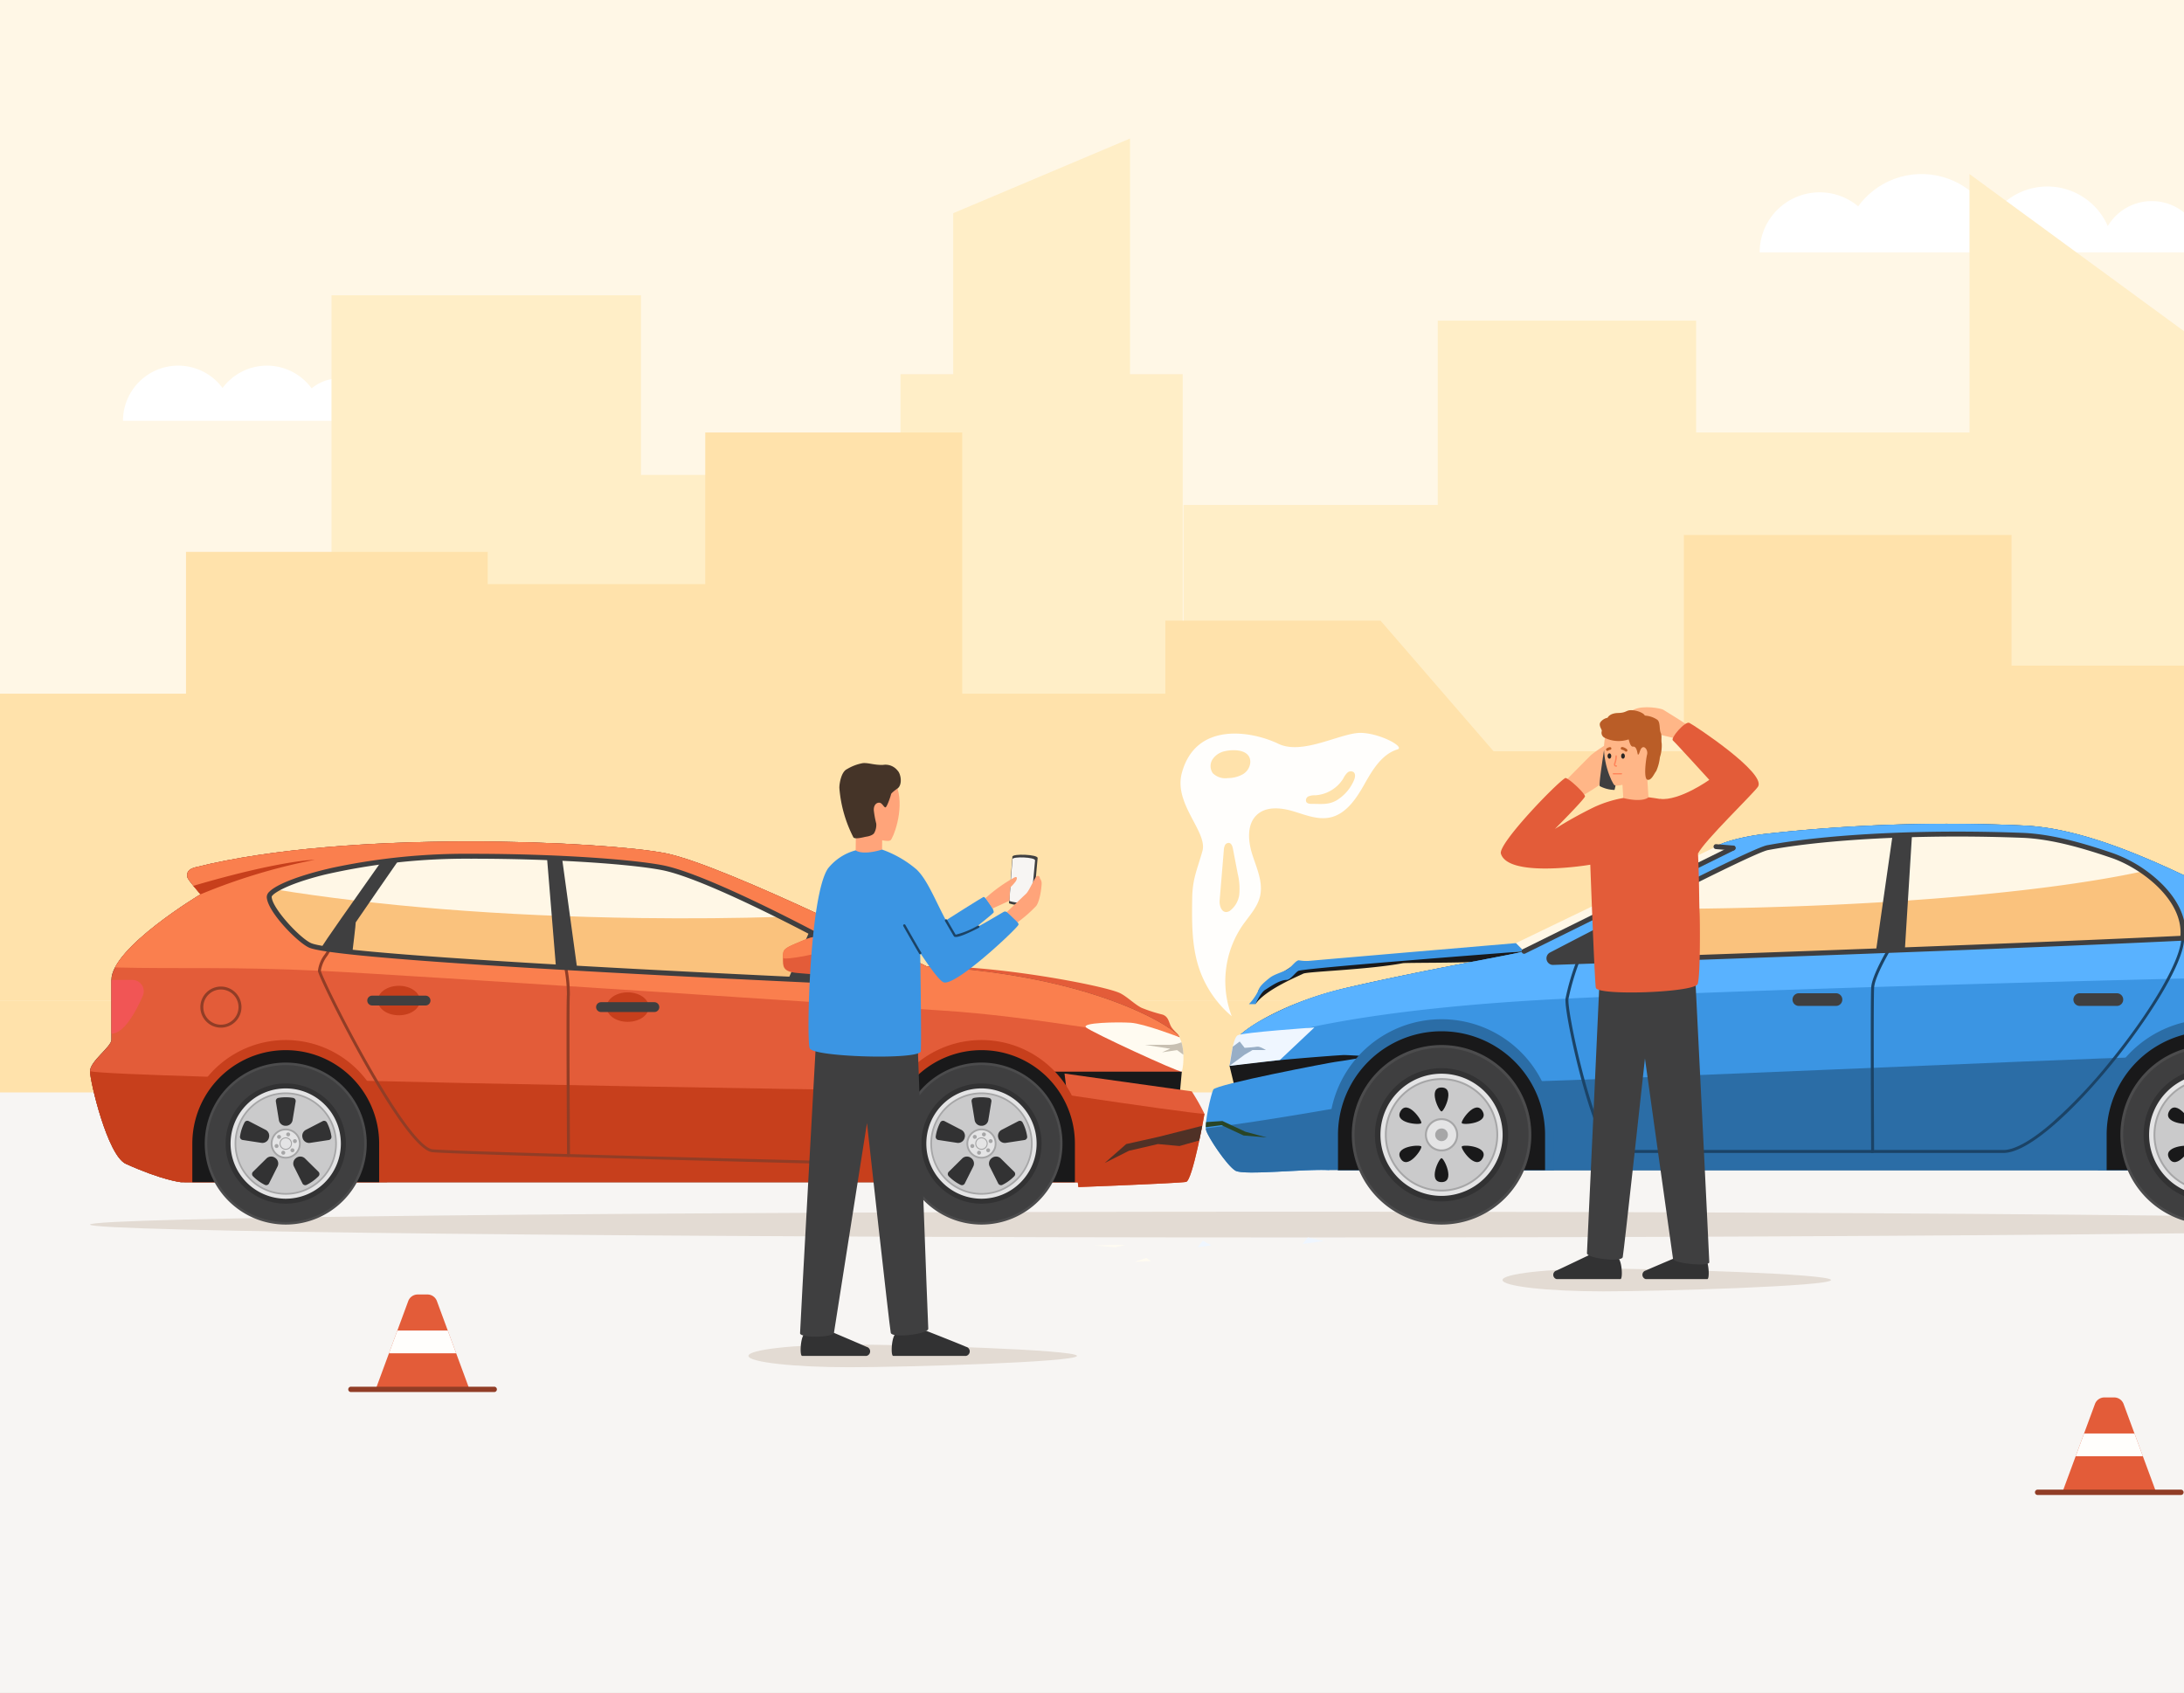 <svg xmlns="http://www.w3.org/2000/svg" xmlns:xlink="http://www.w3.org/1999/xlink" width="400" height="310" viewBox="0 0 400 310">
  <rect x="0" y="0" width="400" height="310" fill="#808080" stroke="none"/>
  <defs>
    <clipPath id="clip-path">
      <rect id="Rectángulo_373313" data-name="Rectángulo 373313" width="400" height="310" fill="#fff" stroke="#707070" stroke-width="1"/>
    </clipPath>
    <clipPath id="clip-path-2">
      <rect id="Rectángulo_373324" data-name="Rectángulo 373324" width="474" height="316" transform="translate(0 0)" fill="none"/>
    </clipPath>
  </defs>
  <g id="Enmascarar_grupo_1058993" data-name="Enmascarar grupo 1058993" clip-path="url(#clip-path)">
    <g id="Grupo_1063719" data-name="Grupo 1063719" transform="translate(-10 -0.12)">
      <rect id="Rectángulo_373314" data-name="Rectángulo 373314" width="474" height="316" transform="translate(0 0.12)" fill="#fff7e6"/>
      <g id="Grupo_1063718" data-name="Grupo 1063718" transform="translate(0 0.12)">
        <g id="Grupo_1063717" data-name="Grupo 1063717" clip-path="url(#clip-path-2)">
          <path id="Trazado_796115" data-name="Trazado 796115" d="M245.481,427.254a7.72,7.72,0,0,0-4.977,1.81,10.112,10.112,0,0,0-16.311-.072,10.112,10.112,0,0,0-18.241,6.014h47.282a7.753,7.753,0,0,0-7.753-7.753" transform="translate(-173.428 -357.926)" fill="#fff"/>
          <path id="Trazado_796116" data-name="Trazado 796116" d="M2176,207.647a9.382,9.382,0,0,0-8.061,4.577,12.063,12.063,0,0,0-21.282-1.592,14.339,14.339,0,0,0-24.429-2.023,10.99,10.99,0,0,0-18.049,8.426h81.209a9.388,9.388,0,0,0-9.388-9.388" transform="translate(-1771.898 -170.817)" fill="#fff"/>
          <rect id="Rectángulo_373315" data-name="Rectángulo 373315" width="56.684" height="120.769" transform="translate(70.714 54.087)" fill="#ffeec7"/>
          <rect id="Rectángulo_373316" data-name="Rectángulo 373316" width="56.684" height="100.832" transform="translate(115.981 86.987)" fill="#ffeec7"/>
          <rect id="Rectángulo_373317" data-name="Rectángulo 373317" width="51.688" height="111.487" transform="translate(174.925 68.532)" fill="#ffeec7"/>
          <path id="Trazado_796117" data-name="Trazado 796117" d="M1201.24,286.647h-32.38V175.159l32.38-13.677Z" transform="translate(-984.281 -136.11)" fill="#ffeec7"/>
          <rect id="Rectángulo_373318" data-name="Rectángulo 373318" width="67.816" height="97.495" transform="translate(226.771 92.479)" fill="#ffeec7"/>
          <rect id="Rectángulo_373319" data-name="Rectángulo 373319" width="47.323" height="111.487" transform="translate(273.322 58.728)" fill="#ffeec7"/>
          <rect id="Rectángulo_373320" data-name="Rectángulo 373320" width="82.217" height="99.059" transform="translate(307.529 79.211)" fill="#ffeec7"/>
          <path id="Trazado_796118" data-name="Trazado 796118" d="M2407.707,345.8h-60.142V202.7l60.142,44.046Z" transform="translate(-1976.852 -170.817)" fill="#ffeec7"/>
          <rect id="Rectángulo_373321" data-name="Rectángulo 373321" width="473.742" height="132.37" transform="translate(0 183.33)" fill="#f7f5f3"/>
          <rect id="Rectángulo_373322" data-name="Rectángulo 373322" width="473.742" height="46.212" transform="translate(0 269.489)" fill="#f7f5f3"/>
          <path id="Trazado_796119" data-name="Trazado 796119" d="M0,550.257H44.067V524.279H99.332v5.916h39.833V502.415h47.068v47.842h37.2V536.882h39.413l20.7,23.921h34.852V521.192h60.016v23.921h49.316V510.646h46.015v95.888H0Z" transform="translate(0 -423.205)" fill="#ffe2ab"/>
          <rect id="Rectángulo_373323" data-name="Rectángulo 373323" width="473.742" height="16.753" transform="translate(0 183.33)" fill="#ffe2ab"/>
          <path id="Trazado_796120" data-name="Trazado 796120" d="M610.252,1408.531c0,1.3-99.06,2.359-221.257,2.359s-221.257-1.056-221.257-2.359,99.06-2.358,221.257-2.358,221.257,1.056,221.257,2.358" transform="translate(-141.251 -1184.245)" fill="#e3dbd3"/>
          <path id="Trazado_796121" data-name="Trazado 796121" d="M1519.393,1113.853c1.8-2.64,7.681-5.05,8.761-5.59.785-.392,11.844-.715,18.232-1.914.535-.1,10.772-.049,12.6-.241a43.013,43.013,0,0,0,9.616-1.935c.938-.075-40.985,1.8-41.705,2.229s-6.661,4.33-6.9,4.81a18.753,18.753,0,0,0-.6,2.64" transform="translate(-1279.46 -929.935)" fill="#19191a"/>
          <path id="Trazado_796122" data-name="Trazado 796122" d="M1491.44,995s5.872-5.375,19.947-8.623,31.189-6.189,31.911-6.55c.615-.308,24.619-13.74,38.278-18.921l-3.13-.256c.736-.566,3.977-1.707,8.717-2.295a301.738,301.738,0,0,1,47.472-1.573c18.767.722,42.406,17.143,49.444,17.865s15.177,1.444,16.079,1.624,1.624,15.158,1.624,15.158,3.248,3.428,3.248,4.511-1.083,16.6-4.872,19.486-10.635,4.477-10.635,4.477h-180.31l-18.733-14.418-1.134-4.681Z" transform="translate(-1254.158 -805.591)" fill="#19191a"/>
          <path id="Trazado_796123" data-name="Trazado 796123" d="M1701.782,991.432s-.722-14.977-1.624-15.158-9.041-.9-16.079-1.624-30.677-17.143-49.444-17.865a301.741,301.741,0,0,0-47.472,1.573c-4.741.588-7.981,1.728-8.717,2.295l3.13.256c-13.659,5.181-37.663,18.613-38.278,18.921-.722.361-17.836,3.3-31.911,6.55a58.969,58.969,0,0,0-16.119,6.013,23.511,23.511,0,0,0-3.828,2.61l-2.093,5.8c5.593-.89,20.219-1.976,20.957-1.976.9,0,6.677.361,6.677.361l-7.767,20.715h180.31s6.845-1.59,10.635-4.478,4.872-18.4,4.872-19.486-3.248-4.511-3.248-4.511" transform="translate(-1254.158 -805.591)" fill="#3b95e3"/>
          <path id="Trazado_796124" data-name="Trazado 796124" d="M1706.2,976.274c-.9-.18-9.041-.9-16.079-1.624s-30.677-17.143-49.444-17.865a301.742,301.742,0,0,0-47.472,1.573c-4.74.588-7.981,1.728-8.717,2.295l3.13.256c-13.659,5.181-37.663,18.613-38.278,18.921-.722.361-17.836,3.3-31.911,6.55a58.977,58.977,0,0,0-16.119,6.013,23.518,23.518,0,0,0-3.828,2.61l-.959,2.661c6.319-2.625,23.458-7.386,60.678-9.179,44.739-2.155,126.495-4.084,150.156-4.477-.294-3.8-.7-7.642-1.157-7.733" transform="translate(-1260.204 -805.591)" fill="#59b2ff"/>
          <path id="Trazado_796125" data-name="Trazado 796125" d="M1861.273,983.006l-3.13-.256-36.648,17.676,1.5,1.5Z" transform="translate(-1533.855 -827.688)" fill="#fff7e6"/>
          <path id="Trazado_796126" data-name="Trazado 796126" d="M1484.406,1246.784c-4.19-.274-15.623,1.019-17.177.1s-5.061-6.2-5.38-7.439.881-6.459,1.319-7.416,21.438-4.965,22.334-5.065,6.435-1.034,6.435-1.034Z" transform="translate(-1230.958 -1032.468)" fill="#3b95e3"/>
          <path id="Trazado_796127" data-name="Trazado 796127" d="M1860.565,991.732a.755.755,0,0,1-.375-1.425c9.169-4.775,36.77-19.065,39.633-19.6,8.482-1.582,21.142-2.488,34.733-2.488,3.962,0,7.981.077,11.948.23,5.207.2,10.836,1.786,16.45,3.707,6,2.052,13.737,8.267,12.9,15.134-34.13,1.662-99.82,3.918-115.287,4.442" transform="translate(-1566.097 -815.451)" fill="#fac27d"/>
          <path id="Trazado_796128" data-name="Trazado 796128" d="M2035.267,968.449c-3.966-.153-7.986-.23-11.948-.23-13.592,0-26.251.907-34.734,2.488-1.766.329-12.939,5.89-23.4,11.225h1.162c38.288,0,71.9-2.751,90.963-6.895a23.348,23.348,0,0,0-5.6-2.883c-5.614-1.921-11.242-3.507-16.45-3.707" transform="translate(-1654.859 -815.451)" fill="#fff7e6"/>
          <path id="Trazado_796129" data-name="Trazado 796129" d="M1461.85,1286.905a1.764,1.764,0,0,0,.045.314c.319,1.236,3.826,6.523,5.38,7.439s12.987-.376,17.177-.1l4.3-11.893c-12.6,2.25-21.157,3.524-26.9,4.242" transform="translate(-1231.004 -1080.24)" fill="#2b6da6"/>
          <path id="Trazado_796130" data-name="Trazado 796130" d="M1935.056,1209.386c-21.243.642-100.9,4.291-116.4,4.608,0,0-.988,7.433-1.387,16.2h148.392s6.845-1.59,10.635-4.477,4.872-18.4,4.872-19.486c-6.349.253-25.472,2.534-46.117,3.158" transform="translate(-1530.301 -1015.875)" fill="#2b6da6"/>
          <path id="Trazado_796131" data-name="Trazado 796131" d="M2798.529,1104.185a15.323,15.323,0,0,0-5.753,11.6h6.605s-.343-7.122-.852-11.6" transform="translate(-2351.758 -929.946)" fill="#f15555"/>
          <path id="Trazado_796132" data-name="Trazado 796132" d="M1646.117,1203.531v7.068h-41.138v-7.068a20.569,20.569,0,0,1,41.138,0" transform="translate(-1351.531 -996.284)" fill="#2b6da6"/>
          <path id="Trazado_796133" data-name="Trazado 796133" d="M1653.078,1215.869v6.473h-37.925c0-2.6,0-3.991,0-6.473a18.962,18.962,0,1,1,37.925,0" transform="translate(-1360.098 -1008.025)" fill="#19191a"/>
          <path id="Trazado_796134" data-name="Trazado 796134" d="M1664,1229.308a16.442,16.442,0,1,1-16.442-16.442A16.442,16.442,0,0,1,1664,1229.308" transform="translate(-1373.538 -1021.465)" fill="#4c4c4d"/>
          <path id="Trazado_796135" data-name="Trazado 796135" d="M1666.222,1232.047a15.929,15.929,0,1,1-15.929-15.928,15.929,15.929,0,0,1,15.929,15.928" transform="translate(-1376.276 -1024.204)" fill="#3f3f40"/>
          <path id="Trazado_796136" data-name="Trazado 796136" d="M1682.367,1251.918a12.2,12.2,0,1,1-12.2-12.2,12.2,12.2,0,0,1,12.2,12.2" transform="translate(-1396.148 -1044.075)" fill="#323233"/>
          <path id="Trazado_796137" data-name="Trazado 796137" d="M1686.757,1257.319a11.189,11.189,0,1,1-11.189-11.189,11.189,11.189,0,0,1,11.189,11.189" transform="translate(-1401.55 -1049.476)" fill="#e4e4e5"/>
          <path id="Trazado_796138" data-name="Trazado 796138" d="M1690.263,1261.635a10.38,10.38,0,1,1-10.38-10.38,10.38,10.38,0,0,1,10.38,10.38" transform="translate(-1405.865 -1053.792)" fill="#a6a6a7"/>
          <path id="Trazado_796139" data-name="Trazado 796139" d="M1691.73,1263.441a10.041,10.041,0,1,1-10.041-10.041,10.041,10.041,0,0,1,10.041,10.041" transform="translate(-1407.671 -1055.598)" fill="#cacacb"/>
          <path id="Trazado_796140" data-name="Trazado 796140" d="M1722.011,1300.712a3.052,3.052,0,1,1-3.052-3.052,3.052,3.052,0,0,1,3.052,3.052" transform="translate(-1444.941 -1092.869)" fill="#a6a6a7"/>
          <path id="Trazado_796141" data-name="Trazado 796141" d="M1723.58,1302.643a2.69,2.69,0,1,1-2.69-2.69,2.69,2.69,0,0,1,2.69,2.69" transform="translate(-1446.872 -1094.8)" fill="#e4e4e5"/>
          <path id="Trazado_796142" data-name="Trazado 796142" d="M1730.208,1310.8a1.16,1.16,0,1,1-1.16-1.16,1.16,1.16,0,0,1,1.16,1.16" transform="translate(-1455.03 -1102.957)" fill="#a6a6a7"/>
          <path id="Trazado_796143" data-name="Trazado 796143" d="M1728.549,1266.5c-.473,0-2.568-4.386,0-4.386s.473,4.386,0,4.386" transform="translate(-1454.531 -1062.933)" fill="#19191a"/>
          <path id="Trazado_796144" data-name="Trazado 796144" d="M1728.549,1344.087c.473,0,2.568,4.386,0,4.386s-.473-4.386,0-4.386" transform="translate(-1454.531 -1131.965)" fill="#19191a"/>
          <path id="Trazado_796145" data-name="Trazado 796145" d="M1690.356,1288.18c-.236.409-5.083.031-3.8-2.193s4.035,1.784,3.8,2.193" transform="translate(-1420.044 -1082.477)" fill="#19191a"/>
          <path id="Trazado_796146" data-name="Trazado 796146" d="M1758.627,1329.766c.236-.409,5.083-.031,3.8,2.193s-4.035-1.784-3.8-2.193" transform="translate(-1480.903 -1119.783)" fill="#19191a"/>
          <path id="Trazado_796147" data-name="Trazado 796147" d="M1690.356,1329.766c.236.409-2.515,4.417-3.8,2.193s3.562-2.6,3.8-2.193" transform="translate(-1420.044 -1119.783)" fill="#19191a"/>
          <path id="Trazado_796148" data-name="Trazado 796148" d="M1758.627,1288.18c-.236-.409,2.515-4.417,3.8-2.193s-3.562,2.6-3.8,2.193" transform="translate(-1480.903 -1082.477)" fill="#19191a"/>
          <path id="Trazado_796149" data-name="Trazado 796149" d="M2537.6,1203.531v7.068h-41.138v-7.068a20.569,20.569,0,1,1,41.138,0" transform="translate(-2102.239 -996.284)" fill="#2b6da6"/>
          <path id="Trazado_796150" data-name="Trazado 796150" d="M2544.564,1215.869v6.473h-37.925v-6.473a18.962,18.962,0,1,1,37.925,0" transform="translate(-2110.806 -1008.025)" fill="#19191a"/>
          <path id="Trazado_796151" data-name="Trazado 796151" d="M2555.484,1229.308a16.442,16.442,0,1,1-16.442-16.442,16.442,16.442,0,0,1,16.442,16.442" transform="translate(-2124.247 -1021.465)" fill="#4c4c4d"/>
          <path id="Trazado_796152" data-name="Trazado 796152" d="M2557.708,1232.047a15.929,15.929,0,1,1-15.929-15.928,15.929,15.929,0,0,1,15.929,15.928" transform="translate(-2126.984 -1024.204)" fill="#3f3f40"/>
          <path id="Trazado_796153" data-name="Trazado 796153" d="M2573.854,1251.918a12.2,12.2,0,1,1-12.2-12.2,12.2,12.2,0,0,1,12.2,12.2" transform="translate(-2146.855 -1044.075)" fill="#323233"/>
          <path id="Trazado_796154" data-name="Trazado 796154" d="M2578.243,1257.319a11.189,11.189,0,1,1-11.189-11.189,11.189,11.189,0,0,1,11.189,11.189" transform="translate(-2152.258 -1049.476)" fill="#e4e4e5"/>
          <path id="Trazado_796155" data-name="Trazado 796155" d="M2581.749,1261.635a10.38,10.38,0,1,1-10.38-10.38,10.38,10.38,0,0,1,10.38,10.38" transform="translate(-2156.573 -1053.792)" fill="#a6a6a7"/>
          <path id="Trazado_796156" data-name="Trazado 796156" d="M2583.216,1263.441a10.041,10.041,0,1,1-10.041-10.041,10.041,10.041,0,0,1,10.041,10.041" transform="translate(-2158.378 -1055.598)" fill="#cacacb"/>
          <path id="Trazado_796157" data-name="Trazado 796157" d="M2613.5,1300.712a3.052,3.052,0,1,1-3.052-3.052,3.052,3.052,0,0,1,3.052,3.052" transform="translate(-2195.649 -1092.869)" fill="#a6a6a7"/>
          <path id="Trazado_796158" data-name="Trazado 796158" d="M2615.066,1302.643a2.69,2.69,0,1,1-2.69-2.69,2.69,2.69,0,0,1,2.69,2.69" transform="translate(-2197.58 -1094.8)" fill="#e4e4e5"/>
          <path id="Trazado_796159" data-name="Trazado 796159" d="M2621.694,1310.8a1.16,1.16,0,1,1-1.16-1.16,1.16,1.16,0,0,1,1.16,1.16" transform="translate(-2205.738 -1102.957)" fill="#a6a6a7"/>
          <path id="Trazado_796160" data-name="Trazado 796160" d="M2620.035,1266.5c-.472,0-2.568-4.386,0-4.386s.473,4.386,0,4.386" transform="translate(-2205.239 -1062.933)" fill="#19191a"/>
          <path id="Trazado_796161" data-name="Trazado 796161" d="M2620.035,1344.087c.473,0,2.568,4.386,0,4.386s-.472-4.386,0-4.386" transform="translate(-2205.239 -1131.965)" fill="#19191a"/>
          <path id="Trazado_796162" data-name="Trazado 796162" d="M2581.842,1288.18c-.236.409-5.083.031-3.8-2.193s4.035,1.784,3.8,2.193" transform="translate(-2170.752 -1082.477)" fill="#19191a"/>
          <path id="Trazado_796163" data-name="Trazado 796163" d="M2650.114,1329.766c.237-.409,5.083-.031,3.8,2.193s-4.035-1.784-3.8-2.193" transform="translate(-2231.612 -1119.783)" fill="#19191a"/>
          <path id="Trazado_796164" data-name="Trazado 796164" d="M2581.842,1329.766c.237.409-2.515,4.417-3.8,2.193s3.563-2.6,3.8-2.193" transform="translate(-2170.752 -1119.783)" fill="#19191a"/>
          <path id="Trazado_796165" data-name="Trazado 796165" d="M2650.114,1288.18c-.237-.409,2.515-4.417,3.8-2.193s-3.562,2.6-3.8,2.193" transform="translate(-2231.612 -1082.477)" fill="#19191a"/>
          <path id="Trazado_796166" data-name="Trazado 796166" d="M1560.7,1094.685s-29.089,2.474-37.985,3.259a7.812,7.812,0,0,1-1.8-.12c-.549.111-1.072.89-1.7,1.413-.851.706-2.584,1.019-3.578,1.787-1.461,1.13-1.93,1.761-2.04,2.2a9.534,9.534,0,0,1-1.8,2.64h1.2s.96-2.16,1.8-2.64c.615-.351,2.52-1.8,3.9-1.8.726,0,1.754-1.551,2.22-1.68,2.16-.6,41.285-3.559,41.285-3.559Z" transform="translate(-1273.06 -921.947)" fill="#3b95e3"/>
          <path id="Trazado_796167" data-name="Trazado 796167" d="M1489.347,1199.543s.566-5.044,1.468-5.586,14.075-1.444,14.075-1.444l-6.316,5.955Z" transform="translate(-1254.158 -1004.327)" fill="#eff6ff"/>
          <path id="Trazado_796168" data-name="Trazado 796168" d="M1489.939,1209.745l1.273-.942.9,1.155s1.8-.11,2.28-.213,1.62.618,1.62.618h-2.46l-1.44.854-2.764,2.042Z" transform="translate(-1254.158 -1018.044)" fill="#98aec6"/>
          <path id="Trazado_796169" data-name="Trazado 796169" d="M1464.849,1300.991l-2.994.2a8.52,8.52,0,0,0-.053.936l2.888-.373,4.048,1.892,4.24.358-3.918-1.046Z" transform="translate(-1230.963 -1095.674)" fill="#294526"/>
          <path id="Trazado_796170" data-name="Trazado 796170" d="M2054.3,981.051l-.038,0-3.13-.256a.451.451,0,0,1,.074-.9l3.13.256a.451.451,0,0,1-.036.9" transform="translate(-1726.88 -825.281)" fill="#3f3f40"/>
          <path id="Trazado_796171" data-name="Trazado 796171" d="M1828.588,1001.337a.451.451,0,0,1-.2-.855l38.278-18.921a.451.451,0,1,1,.4.809l-38.278,18.921a.451.451,0,0,1-.2.047" transform="translate(-1539.448 -826.647)" fill="#3f3f40"/>
          <path id="Trazado_796172" data-name="Trazado 796172" d="M2257.358,1128.313H2233.13v-.269c-.007-1.144-.162-28.033.013-30.133.179-2.15,2.816-6.628,2.928-6.818l.466.276c-.027.045-2.686,4.561-2.855,6.587-.164,1.966-.029,26.932-.012,29.816h23.69c2.025,0,5.051-1.68,8.75-4.859a91.2,91.2,0,0,0,10.828-11.426c7.64-9.4,12.976-18.658,12.976-22.5h.542c0,4.617-6.789,15.078-13.1,22.843-6.474,7.969-15.127,16.485-20,16.485" transform="translate(-1880.427 -917.147)" fill="#1b4366"/>
          <path id="Trazado_796173" data-name="Trazado 796173" d="M2244.4,990.03l-5.287.2,3.032-21.165,3.563-.122Z" transform="translate(-1885.524 -816.061)" fill="#3f3f40"/>
          <path id="Trazado_796174" data-name="Trazado 796174" d="M1935.216,1149.735h-46.97a1.964,1.964,0,0,1-1.415-.844c-2.162-2.505-4.341-10.148-5.447-14.48-1.485-5.817-2.587-11.765-2.407-12.988a43.743,43.743,0,0,1,2-6.823.271.271,0,0,1,.506.192,44.2,44.2,0,0,0-1.968,6.711c-.15,1.016.8,6.512,2.4,12.775,1.862,7.294,3.806,12.492,5.332,14.26a1.539,1.539,0,0,0,1.005.656h46.97a.271.271,0,0,1,0,.541" transform="translate(-1582.244 -938.57)" fill="#1b4366"/>
          <path id="Trazado_796175" data-name="Trazado 796175" d="M1860.19,1074.711a.755.755,0,0,0,.375,1.425c3.025-.1,7.972-.271,14.229-.489l-2.5-7.2c-4.92,2.525-9.347,4.823-12.105,6.26" transform="translate(-1566.096 -899.855)" fill="#3f3f40"/>
          <path id="Trazado_796176" data-name="Trazado 796176" d="M1858.125,989.777a1.206,1.206,0,0,1-.553-2.276c11-5.728,36.9-19.109,39.759-19.643,8.508-1.586,21.2-2.5,34.816-2.5,3.966,0,7.992.078,11.965.23,5.669.218,11.838,2.108,16.579,3.731a24.426,24.426,0,0,1,9.191,5.875c3.815,3.946,4.286,7.475,4.009,9.741l-.046.377-.38.019c-34.459,1.678-102.087,3.995-115.294,4.442h-.044m.014-.9.015.451-.015-.451c13.157-.446,80.323-2.747,114.892-4.423.5-6.615-7.167-12.4-12.633-14.275-4.683-1.6-10.77-3.47-16.322-3.683-3.961-.152-7.976-.23-11.93-.23-13.565,0-26.2.9-34.651,2.481-2.818.525-30.952,15.1-39.508,19.556a.3.3,0,0,0,.151.574" transform="translate(-1563.686 -813.046)" fill="#3f3f40"/>
          <path id="Trazado_796177" data-name="Trazado 796177" d="M1934.819,1073.451c0,1.32-3.828,1.852-6.729,1.852s-4.016.273-4.016-1.619,1.115-5.234,4.016-5.234,6.729,3.109,6.729,5" transform="translate(-1620.236 -899.854)" fill="#3b95e3"/>
          <path id="Trazado_796178" data-name="Trazado 796178" d="M1924.183,1073.267l.018,0a77.5,77.5,0,0,0,10.608.54.7.7,0,0,0,.1-.358c0-1.892-3.828-5-6.729-5-2.7,0-3.851,2.89-4,4.817" transform="translate(-1620.328 -899.854)" fill="#59b2ff"/>
          <path id="Trazado_796179" data-name="Trazado 796179" d="M2150.263,1155.136h-6.8a1.16,1.16,0,0,1,0-2.32h6.8a1.16,1.16,0,0,1,0,2.32" transform="translate(-1804.003 -970.898)" fill="#3f3f40"/>
          <path id="Trazado_796180" data-name="Trazado 796180" d="M2476.052,1155.136h-6.8a1.16,1.16,0,0,1,0-2.32h6.8a1.16,1.16,0,0,1,0,2.32" transform="translate(-2078.345 -970.898)" fill="#3f3f40"/>
          <path id="Trazado_796181" data-name="Trazado 796181" d="M2810.377,1144.963h-2.244a1.939,1.939,0,0,0,0,3.878h2.48c-.052-.949-.133-2.339-.237-3.878" transform="translate(-2363.057 -964.285)" fill="#eff6ff"/>
          <path id="Trazado_796182" data-name="Trazado 796182" d="M1138.116,1121.541c12.322-.344,32.844,3.557,35.485,4.937,1.32.69,2.514,1.943,3.841,2.64a28.027,28.027,0,0,0,3.9,1.26c1.115.42,1.09,1.424,1.56,2.22s1.436,1.385,1.46,1.9c.049,1.039-46.246-12.962-46.246-12.962" transform="translate(-958.392 -944.543)" fill="#e35c39"/>
          <path id="Trazado_796183" data-name="Trazado 796183" d="M367.7,1018.943s-.48-5.281-.48-6.321-14.4-11.281-46.246-12.962c0,0-36.885-18.562-47.846-20.723S215.088,974.5,187.1,981.5c-1.92.48-1.52,1.44-1.52,1.84s2.4,3.12,2.4,3.12-16.322,9.761-16.322,15.682V1013.1c0,1.28-3.921,3.921-3.921,5.761s3.2,15.442,6.561,16.962c6.664,3.015,10.081,3.36,10.081,3.36H349.57l17.7-15.554Z" transform="translate(-141.251 -822.663)" fill="#19191a"/>
          <path id="Trazado_796184" data-name="Trazado 796184" d="M1300.533,1266.742s18.569-.709,19.734-.952,3.316-12.141,3.36-12.458a38.441,38.441,0,0,0-2.331-4.123l-23.3-3.262Z" transform="translate(-1093.028 -1049.322)" fill="#e35c39"/>
          <path id="Trazado_796185" data-name="Trazado 796185" d="M367.7,1018.943s-.48-5.281-.48-6.321-14.4-11.281-46.246-12.962c0,0-36.885-18.562-47.846-20.723S215.088,974.5,187.1,981.5c-1.92.48-1.52,1.44-1.52,1.84s2.4,3.12,2.4,3.12-16.322,9.761-16.322,15.682V1013.1c0,1.28-3.921,3.921-3.921,5.761s3.2,15.442,6.561,16.962c6.664,3.015,10.081,3.36,10.081,3.36H349.57l-5.392-20.243Z" transform="translate(-141.251 -822.663)" fill="#e35c39"/>
          <path id="Trazado_796186" data-name="Trazado 796186" d="M391.635,1012.623c0-1.04-14.4-11.281-46.246-12.962,0,0-36.885-18.562-47.846-20.723S239.5,974.5,211.515,981.5c-1.92.48-1.52,1.44-1.52,1.84s2.4,3.12,2.4,3.12-12.618,7.547-15.664,13.394c11.7.3,21.228-.168,37.438.608s104.819,6.726,113.64,7.261,17.562,1.76,26.784,3.128c5.011.743,11.871,1.905,17.091,2.811-.03-.462-.049-.834-.049-1.039" transform="translate(-165.664 -822.664)" fill="#fa7f4e"/>
          <path id="Trazado_796187" data-name="Trazado 796187" d="M383.068,1010.255c-2.052-.88-7.416-6.5-7.507-8.881-.076-2,14.038-7.449,37.164-7.449,16.287,0,29.71,1.084,34.884,2.1,10.475,2.064,41.294,19.187,44.032,21.348,0,0-102.057-4.326-108.573-7.121" transform="translate(-316.255 -837.098)" fill="#fac27d"/>
          <path id="Trazado_796188" data-name="Trazado 796188" d="M174.3,1260.218c6.664,3.015,10.081,3.36,10.081,3.36H349.57l-4.377-16.435c-53.694-.468-172.927-2.731-177.453-3.888,0,1.84,3.2,15.442,6.561,16.962" transform="translate(-141.251 -1047.056)" fill="#c73f1c"/>
          <path id="Trazado_796189" data-name="Trazado 796189" d="M192.566,1137.362H196.4a2.082,2.082,0,0,1,1.907,2.917c-1.267,2.9-3.438,6.924-5.74,6.924Z" transform="translate(-162.157 -957.884)" fill="#f15555"/>
          <path id="Trazado_796190" data-name="Trazado 796190" d="M1301.016,1270.719l2.056,16.883s18.569-.709,19.734-.952,3.315-12.141,3.36-12.458c-2.009-.11-11.42-1.428-25.151-3.473" transform="translate(-1095.568 -1070.182)" fill="#c73f1c"/>
          <path id="Trazado_796191" data-name="Trazado 796191" d="M1339.514,1189.348s-6.4-2.48-8.881-2.64-9.2-.024-8.161.868,16.8,8.173,17.522,8.093c.452-1.44.475-4.879-.48-6.321" transform="translate(-1113.544 -999.389)" fill="#fffbf1"/>
          <path id="Trazado_796192" data-name="Trazado 796192" d="M1121.25,1224.788v7.61h-37.119v-7.61a18.56,18.56,0,0,1,37.119,0" transform="translate(-912.932 -1015.875)" fill="#c73f1c"/>
          <path id="Trazado_796193" data-name="Trazado 796193" d="M1127.531,1235.919v7.073h-34.22v-7.073a17.11,17.11,0,0,1,34.22,0" transform="translate(-920.662 -1026.47)" fill="#19191a"/>
          <path id="Trazado_796194" data-name="Trazado 796194" d="M1137.385,1248.046a14.836,14.836,0,1,1-14.836-14.836,14.836,14.836,0,0,1,14.836,14.836" transform="translate(-932.79 -1038.597)" fill="#4c4c4d"/>
          <path id="Trazado_796195" data-name="Trazado 796195" d="M1139.391,1250.517a14.373,14.373,0,1,1-14.373-14.373,14.373,14.373,0,0,1,14.373,14.373" transform="translate(-935.26 -1041.067)" fill="#3f3f40"/>
          <path id="Trazado_796196" data-name="Trazado 796196" d="M1153.959,1268.447a11.01,11.01,0,1,1-11.01-11.01,11.01,11.01,0,0,1,11.01,11.01" transform="translate(-953.19 -1058.998)" fill="#323233"/>
          <path id="Trazado_796197" data-name="Trazado 796197" d="M1157.92,1273.32a10.1,10.1,0,1,1-10.1-10.1,10.1,10.1,0,0,1,10.1,10.1" transform="translate(-958.064 -1063.871)" fill="#e4e4e5"/>
          <path id="Trazado_796198" data-name="Trazado 796198" d="M1161.084,1277.215a9.366,9.366,0,1,1-9.366-9.366,9.366,9.366,0,0,1,9.366,9.366" transform="translate(-961.959 -1067.766)" fill="#a6a6a7"/>
          <path id="Trazado_796199" data-name="Trazado 796199" d="M1162.408,1278.844a9.06,9.06,0,1,1-9.06-9.06,9.06,9.06,0,0,1,9.06,9.06" transform="translate(-963.588 -1069.395)" fill="#cacacb"/>
          <path id="Trazado_796200" data-name="Trazado 796200" d="M1189.731,1312.474a2.754,2.754,0,1,1-2.754-2.754,2.754,2.754,0,0,1,2.754,2.754" transform="translate(-997.218 -1103.025)" fill="#a6a6a7"/>
          <path id="Trazado_796201" data-name="Trazado 796201" d="M1190.687,1277.657a1.231,1.231,0,0,0,1.24,1.017h.022a1.231,1.231,0,0,0,1.24-1.017l.565-3.432a.574.574,0,0,0-.463-.66,7.969,7.969,0,0,0-2.7,0,.573.573,0,0,0-.463.66Z" transform="translate(-1002.179 -1072.482)" fill="#323233"/>
          <path id="Trazado_796202" data-name="Trazado 796202" d="M1152.523,1304.776a1.231,1.231,0,0,0,1.351-.865l0-.011,0-.011a1.231,1.231,0,0,0-.584-1.494l-3.09-1.6a.573.573,0,0,0-.771.237,7.976,7.976,0,0,0-.836,2.573.573.573,0,0,0,.484.645Z" transform="translate(-967.215 -1095.458)" fill="#323233"/>
          <path id="Trazado_796203" data-name="Trazado 796203" d="M1167.257,1344.028a1.231,1.231,0,0,0-.405-1.552l-.009-.006-.009-.007a1.232,1.232,0,0,0-1.6.094l-2.474,2.445a.573.573,0,0,0-.013.806,7.976,7.976,0,0,0,2.188,1.59.573.573,0,0,0,.763-.262Z" transform="translate(-978.998 -1130.385)" fill="#323233"/>
          <path id="Trazado_796204" data-name="Trazado 796204" d="M1212.505,1342.557a1.231,1.231,0,0,0-1.6-.094l-.009.007-.009.006a1.231,1.231,0,0,0-.405,1.552l1.561,3.108a.574.574,0,0,0,.763.262,7.967,7.967,0,0,0,2.188-1.59.573.573,0,0,0-.013-.806Z" transform="translate(-1019.222 -1130.385)" fill="#323233"/>
          <path id="Trazado_796205" data-name="Trazado 796205" d="M1221.485,1302.4a1.231,1.231,0,0,0-.584,1.494l0,.011,0,.011a1.231,1.231,0,0,0,1.351.865l3.438-.524a.574.574,0,0,0,.484-.645,7.969,7.969,0,0,0-.836-2.572.573.573,0,0,0-.771-.237Z" transform="translate(-1028.048 -1095.458)" fill="#323233"/>
          <path id="Trazado_796206" data-name="Trazado 796206" d="M1191.145,1314.216a2.427,2.427,0,1,1-2.427-2.427,2.427,2.427,0,0,1,2.427,2.427" transform="translate(-998.959 -1104.767)" fill="#e4e4e5"/>
          <path id="Trazado_796207" data-name="Trazado 796207" d="M1195.6,1322.232a1.137,1.137,0,1,1,1.137-1.137,1.138,1.138,0,0,1-1.137,1.137m0-2.094a.957.957,0,1,0,.957.957.958.958,0,0,0-.957-.957" transform="translate(-1005.84 -1111.646)" fill="#a6a6a7"/>
          <path id="Trazado_796208" data-name="Trazado 796208" d="M1192.212,1317.2a.361.361,0,1,1-.511,0,.362.362,0,0,1,.511,0" transform="translate(-1003.425 -1109.233)" fill="#a6a6a7"/>
          <path id="Trazado_796209" data-name="Trazado 796209" d="M1189.016,1327.729a.361.361,0,1,1-.256.443.361.361,0,0,1,.256-.443" transform="translate(-1001.028 -1118.179)" fill="#a6a6a7"/>
          <path id="Trazado_796210" data-name="Trazado 796210" d="M1196.538,1335.762a.361.361,0,1,1,.255.443.361.361,0,0,1-.255-.443" transform="translate(-1007.577 -1124.729)" fill="#a6a6a7"/>
          <path id="Trazado_796211" data-name="Trazado 796211" d="M1207.256,1333.265a.361.361,0,1,1,.511,0,.361.361,0,0,1-.511,0" transform="translate(-1016.525 -1122.331)" fill="#a6a6a7"/>
          <path id="Trazado_796212" data-name="Trazado 796212" d="M1210.452,1322.733a.361.361,0,1,1,.255-.443.361.361,0,0,1-.255.443" transform="translate(-1018.921 -1113.384)" fill="#a6a6a7"/>
          <path id="Trazado_796213" data-name="Trazado 796213" d="M1202.929,1314.7a.361.361,0,1,1-.255-.443.361.361,0,0,1,.255.443" transform="translate(-1012.372 -1106.835)" fill="#a6a6a7"/>
          <path id="Trazado_796214" data-name="Trazado 796214" d="M314.324,1224.788v7.61H277.205v-7.61a18.56,18.56,0,0,1,37.119,0" transform="translate(-233.43 -1015.875)" fill="#c73f1c"/>
          <path id="Trazado_796215" data-name="Trazado 796215" d="M320.605,1235.919v7.073h-34.22v-7.073a17.11,17.11,0,0,1,34.22,0" transform="translate(-241.161 -1026.47)" fill="#19191a"/>
          <path id="Trazado_796216" data-name="Trazado 796216" d="M330.458,1248.046a14.836,14.836,0,1,1-14.836-14.836,14.836,14.836,0,0,1,14.836,14.836" transform="translate(-253.288 -1038.597)" fill="#4c4c4d"/>
          <path id="Trazado_796217" data-name="Trazado 796217" d="M332.466,1250.517a14.372,14.372,0,1,1-14.372-14.373,14.373,14.373,0,0,1,14.372,14.373" transform="translate(-255.759 -1041.067)" fill="#3f3f40"/>
          <path id="Trazado_796218" data-name="Trazado 796218" d="M347.033,1268.447a11.01,11.01,0,1,1-11.01-11.01,11.01,11.01,0,0,1,11.01,11.01" transform="translate(-273.689 -1058.998)" fill="#323233"/>
          <path id="Trazado_796219" data-name="Trazado 796219" d="M350.993,1273.32a10.1,10.1,0,1,1-10.1-10.1,10.1,10.1,0,0,1,10.1,10.1" transform="translate(-278.563 -1063.871)" fill="#e4e4e5"/>
          <path id="Trazado_796220" data-name="Trazado 796220" d="M354.158,1277.215a9.366,9.366,0,1,1-9.366-9.366,9.366,9.366,0,0,1,9.366,9.366" transform="translate(-282.458 -1067.766)" fill="#a6a6a7"/>
          <path id="Trazado_796221" data-name="Trazado 796221" d="M355.482,1278.844a9.06,9.06,0,1,1-9.06-9.06,9.06,9.06,0,0,1,9.06,9.06" transform="translate(-284.087 -1069.395)" fill="#cacacb"/>
          <path id="Trazado_796222" data-name="Trazado 796222" d="M382.8,1312.474a2.754,2.754,0,1,1-2.754-2.754,2.754,2.754,0,0,1,2.754,2.754" transform="translate(-317.716 -1103.025)" fill="#a6a6a7"/>
          <path id="Trazado_796223" data-name="Trazado 796223" d="M383.761,1277.657a1.231,1.231,0,0,0,1.24,1.017h.022a1.231,1.231,0,0,0,1.24-1.017l.564-3.432a.573.573,0,0,0-.463-.66,7.968,7.968,0,0,0-2.7,0,.573.573,0,0,0-.463.66Z" transform="translate(-322.678 -1072.482)" fill="#323233"/>
          <path id="Trazado_796224" data-name="Trazado 796224" d="M345.6,1304.776a1.232,1.232,0,0,0,1.351-.865l0-.011,0-.011a1.231,1.231,0,0,0-.584-1.494l-3.09-1.6a.574.574,0,0,0-.771.237,7.976,7.976,0,0,0-.836,2.573.574.574,0,0,0,.484.645Z" transform="translate(-287.714 -1095.458)" fill="#323233"/>
          <path id="Trazado_796225" data-name="Trazado 796225" d="M360.331,1344.028a1.231,1.231,0,0,0-.405-1.552l-.009-.006-.009-.007a1.231,1.231,0,0,0-1.6.094L355.833,1345a.573.573,0,0,0-.013.806,7.978,7.978,0,0,0,2.188,1.59.574.574,0,0,0,.763-.262Z" transform="translate(-299.497 -1130.385)" fill="#323233"/>
          <path id="Trazado_796226" data-name="Trazado 796226" d="M405.579,1342.557a1.231,1.231,0,0,0-1.6-.094l-.009.007-.009.006a1.231,1.231,0,0,0-.405,1.552l1.561,3.108a.574.574,0,0,0,.763.262,7.972,7.972,0,0,0,2.188-1.59.573.573,0,0,0-.013-.806Z" transform="translate(-339.721 -1130.385)" fill="#323233"/>
          <path id="Trazado_796227" data-name="Trazado 796227" d="M414.559,1302.4a1.231,1.231,0,0,0-.584,1.494l0,.011,0,.011a1.231,1.231,0,0,0,1.351.865l3.438-.524a.574.574,0,0,0,.485-.645,7.972,7.972,0,0,0-.836-2.572.574.574,0,0,0-.771-.237Z" transform="translate(-348.547 -1095.458)" fill="#323233"/>
          <path id="Trazado_796228" data-name="Trazado 796228" d="M384.219,1314.216a2.427,2.427,0,1,1-2.427-2.427,2.427,2.427,0,0,1,2.427,2.427" transform="translate(-319.458 -1104.767)" fill="#e4e4e5"/>
          <path id="Trazado_796229" data-name="Trazado 796229" d="M388.672,1322.232a1.137,1.137,0,1,1,1.137-1.137,1.138,1.138,0,0,1-1.137,1.137m0-2.094a.957.957,0,1,0,.957.957.958.958,0,0,0-.957-.957" transform="translate(-326.338 -1111.646)" fill="#a6a6a7"/>
          <path id="Trazado_796230" data-name="Trazado 796230" d="M385.286,1317.2a.361.361,0,1,1-.511,0,.361.361,0,0,1,.511,0" transform="translate(-323.924 -1109.233)" fill="#a6a6a7"/>
          <path id="Trazado_796231" data-name="Trazado 796231" d="M382.09,1327.729a.361.361,0,1,1-.256.443.361.361,0,0,1,.256-.443" transform="translate(-321.527 -1118.179)" fill="#a6a6a7"/>
          <path id="Trazado_796232" data-name="Trazado 796232" d="M389.612,1335.762a.361.361,0,1,1,.255.443.361.361,0,0,1-.255-.443" transform="translate(-328.076 -1124.729)" fill="#a6a6a7"/>
          <path id="Trazado_796233" data-name="Trazado 796233" d="M400.33,1333.265a.361.361,0,1,1,.511,0,.361.361,0,0,1-.511,0" transform="translate(-337.023 -1122.331)" fill="#a6a6a7"/>
          <path id="Trazado_796234" data-name="Trazado 796234" d="M403.527,1322.733a.361.361,0,1,1,.255-.443.361.361,0,0,1-.255.443" transform="translate(-339.421 -1113.384)" fill="#a6a6a7"/>
          <path id="Trazado_796235" data-name="Trazado 796235" d="M396,1314.7a.361.361,0,1,1-.255-.443.361.361,0,0,1,.255.443" transform="translate(-332.87 -1106.835)" fill="#a6a6a7"/>
          <path id="Trazado_796236" data-name="Trazado 796236" d="M454.479,996.028c-5.174-1.02-18.6-2.1-34.884-2.1-19,0-31.914,3.677-35.876,6.1,18.112,2.936,40.9,4.877,66.79,5.214,8.851.115,17.444.036,25.649-.216-8.412-4.213-17.039-8.079-21.678-8.994" transform="translate(-323.124 -837.098)" fill="#fff7e6"/>
          <path id="Trazado_796237" data-name="Trazado 796237" d="M529.823,1139.88l-.256-.006c-.714-.018-71.453-1.766-76.525-2.238-2.833-.264-8.34-9.02-12.461-16.319-4.324-7.659-8.454-16.132-8.5-16.9a6.128,6.128,0,0,1,1.268-3.042,7.317,7.317,0,0,0,.567-.985.271.271,0,1,1,.5.2,7.449,7.449,0,0,1-.614,1.079,5.953,5.953,0,0,0-1.185,2.724c.07.632,3.8,8.485,8.468,16.74,7.71,13.644,10.827,15.864,12,15.973,4.9.455,71.527,2.112,76.232,2.229.22-2.767,2.134-26.934,2.06-28.191-.062-1.061-1.5-3.636-2.051-4.539a.271.271,0,0,1,.462-.281c.083.137,2.046,3.378,2.129,4.789.08,1.363-1.992,27.413-2.081,28.521Z" transform="translate(-363.851 -926.601)" fill="#913d26"/>
          <path id="Trazado_796238" data-name="Trazado 796238" d="M441.579,1014.955c.014-.028-5.7-.758-5.7-.758.3-.776,5.974-8.7,10.957-15.8l3.268-.372c-2.168,3.089-5.625,8.144-7.911,11.462.048.106-.61,5.47-.61,5.47" transform="translate(-367.044 -840.549)" fill="#3f3f40"/>
          <path id="Trazado_796239" data-name="Trazado 796239" d="M718.506,1156.14a.271.271,0,0,1-.271-.269c-.008-1.14-.183-27.945-.024-29.463a26.048,26.048,0,0,0-.488-4.93.271.271,0,1,1,.532-.1,25.887,25.887,0,0,1,.494,5.086c-.156,1.488.025,29.124.027,29.4a.271.271,0,0,1-.269.272Z" transform="translate(-604.381 -944.239)" fill="#913d26"/>
          <path id="Trazado_796240" data-name="Trazado 796240" d="M699.37,1015.536l-1.64-20.006,2.762.114,2.755,20.114Z" transform="translate(-587.549 -838.45)" fill="#3f3f40"/>
          <path id="Trazado_796241" data-name="Trazado 796241" d="M981.414,1081.12l-3.894,8.737c12.405.583,21.023.945,21.023.945-1.271-1-8.6-5.232-17.128-9.681" transform="translate(-823.156 -910.524)" fill="#3f3f40"/>
          <path id="Trazado_796242" data-name="Trazado 796242" d="M490.611,1015.48l-1.393-.059c-4.17-.177-102.214-4.362-108.732-7.157-2.076-.89-7.677-6.594-7.78-9.278a1.337,1.337,0,0,1,.452-.954c1.367-1.42,5.811-3.11,11.6-4.41a117.635,117.635,0,0,1,25.565-2.553c15.923,0,29.646,1.063,34.971,2.112,10.392,2.048,41.186,19.038,44.224,21.436ZM410.32,991.97a116.087,116.087,0,0,0-27.046,2.929c-7.307,1.823-9.643,3.609-9.667,4.053.081,2.113,5.25,7.631,7.234,8.482,5.922,2.54,93.747,6.447,106.8,7.015-2.938-1.83-9.9-5.763-17.729-9.788-6.729-3.458-18.9-9.434-24.8-10.6-5.283-1.041-18.932-2.095-34.8-2.095" transform="translate(-313.85 -834.692)" fill="#3f3f40"/>
          <path id="Trazado_796243" data-name="Trazado 796243" d="M979.343,1093.212c-.109,1.529-2.467,1.12-5.229.9-2.842-.227-2.7-1.243-2.7-2.776s.071-1.673,2.7-2.776c2.962-1.243,5.762-2.838,5.229,4.653" transform="translate(-818.014 -915.899)" fill="#e35c39"/>
          <path id="Trazado_796244" data-name="Trazado 796244" d="M1362.429,1306.537h0l-8.023,2.028-5.9,1.316-3.943,3.465,4.444-2.236,5.314-1.228,3.936.361,3.626-1.023c.208-.975.4-1.9.548-2.683" transform="translate(-1132.236 -1100.344)" fill="#4f3126"/>
          <path id="Trazado_796245" data-name="Trazado 796245" d="M979.3,1089.783c-.525-3.445-2.8-2.22-5.181-1.221-2.629,1.1-2.7,1.243-2.7,2.776,0,.543,7.975-.933,7.881-1.555" transform="translate(-818.02 -915.901)" fill="#fa7f4e"/>
          <path id="Trazado_796246" data-name="Trazado 796246" d="M288.9,1004.345a108.572,108.572,0,0,1,20.91-6.321s-6.056.028-22.228,4.767c.637.782,1.318,1.554,1.318,1.554" transform="translate(-242.169 -840.549)" fill="#c73f1c"/>
          <path id="Trazado_796247" data-name="Trazado 796247" d="M509.244,1146.876c0,1.491-1.727,2.7-3.857,2.7s-3.857-1.209-3.857-2.7,1.727-2.7,3.857-2.7,3.857,1.209,3.857,2.7" transform="translate(-422.331 -963.622)" fill="#c73f1c"/>
          <path id="Trazado_796248" data-name="Trazado 796248" d="M499.974,1157.367H490.2a.9.9,0,0,1,0-1.8h9.772a.9.9,0,0,1,0,1.8" transform="translate(-412.033 -973.21)" fill="#3f3f40"/>
          <path id="Trazado_796249" data-name="Trazado 796249" d="M774.624,1154.476c0,1.491-1.727,2.7-3.857,2.7s-3.857-1.209-3.857-2.7,1.727-2.7,3.857-2.7,3.857,1.209,3.857,2.7" transform="translate(-645.804 -970.022)" fill="#c73f1c"/>
          <path id="Trazado_796250" data-name="Trazado 796250" d="M765.353,1164.966h-9.772a.9.9,0,0,1,0-1.8h9.772a.9.9,0,0,1,0,1.8" transform="translate(-635.505 -979.609)" fill="#3f3f40"/>
          <path id="Trazado_796251" data-name="Trazado 796251" d="M299.469,1152.566a3.764,3.764,0,1,1,3.764-3.765,3.769,3.769,0,0,1-3.764,3.765m0-6.988a3.223,3.223,0,1,0,3.223,3.223,3.227,3.227,0,0,0-3.223-3.223" transform="translate(-249.008 -964.347)" fill="#913d26"/>
          <path id="Trazado_796252" data-name="Trazado 796252" d="M1397.682,1209.634a5.9,5.9,0,0,1-2,.465h-4.74l4.681.72-1.5.66,2.76-.4,1.15.845a9.329,9.329,0,0,0-.353-2.294" transform="translate(-1171.295 -1018.744)" fill="#c8c0b2"/>
          <path id="Trazado_796253" data-name="Trazado 796253" d="M1381.308,1459.784l-2.165.72,3-.134Z" transform="translate(-1161.358 -1229.391)" fill="#fffbf1"/>
          <path id="Trazado_796254" data-name="Trazado 796254" d="M1335.436,1444.805l-3.079.085,3.879.331,1.8-.417Z" transform="translate(-1121.959 -1216.778)" fill="#fffbf1"/>
          <path id="Trazado_796255" data-name="Trazado 796255" d="M1575.073,1436.044l2.88.66-3.841.54Z" transform="translate(-1325.539 -1209.4)" fill="#eff6ff"/>
          <path id="Trazado_796256" data-name="Trazado 796256" d="M1453.219,1439.844l1.551.847-2.511.353Z" transform="translate(-1222.927 -1212.6)" fill="#eff6ff"/>
          <path id="Trazado_796257" data-name="Trazado 796257" d="M1441.861,902.718a19.649,19.649,0,0,1-6.051-9.005c-1.288-4.02-1.24-8.328-1.181-12.549.052-3.644.887-5.185,1.875-8.693s-5.3-8.615-3.775-14.283c2.574-9.545,12.89-7.672,17.691-5.356,4.464,2.153,11.483-2.069,15.124-2,3.487.071,8.131,2.584,6.675,3.031-2.875.881-4.571,3.76-6.05,6.378s-3.338,5.448-6.277,6.083c-2.253.486-4.53-.467-6.738-1.129s-4.858-.951-6.59.569c-1.973,1.731-1.724,4.868-.921,7.366s2.012,5.077,1.412,7.632c-.475,2.024-2,3.6-3.189,5.306a18.115,18.115,0,0,0-2,16.647" transform="translate(-1206.278 -716.603)" fill="#fffefc"/>
          <path id="Trazado_796258" data-name="Trazado 796258" d="M1481.417,987.806a11.612,11.612,0,0,0-.3-3.789l-.866-4.527c-.087-.453-.267-1-.723-1.073a.772.772,0,0,0-.747.44,2.265,2.265,0,0,0-.2.9q-.177,2.126-.354,4.252l-.412,4.94c-.089,1.071.491,2.7,1.843,1.928a4.441,4.441,0,0,0,1.761-3.068" transform="translate(-1244.438 -824.034)" fill="#ffe2ab"/>
          <path id="Trazado_796259" data-name="Trazado 796259" d="M1578.985,901.345c-.379,0-.826-.034-1.022-.358a.787.787,0,0,1,.417-1.023,2.989,2.989,0,0,1,1.217-.192,6.493,6.493,0,0,0,5.163-3.11,3.825,3.825,0,0,1,.711-1.012.938.938,0,0,1,1.14-.13c.415.323.3.974.1,1.461a7.951,7.951,0,0,1-2.929,3.545c-1.58,1.056-2.97.812-4.8.819" transform="translate(-1328.716 -754.112)" fill="#ffe2ab"/>
          <path id="Trazado_796260" data-name="Trazado 796260" d="M1470,871.094a3.6,3.6,0,0,0-2.259,1.466,2.274,2.274,0,0,0,.043,2.586,3.287,3.287,0,0,0,2.757.878,5.644,5.644,0,0,0,2.678-.672,2.764,2.764,0,0,0,1.422-2.257c.005-2.354-3.048-2.369-4.64-2" transform="translate(-1235.645 -733.515)" fill="#ffe2ab"/>
          <path id="Trazado_796261" data-name="Trazado 796261" d="M516.187,1519.554H499l5.972-16.179a1.843,1.843,0,0,1,1.729-1.2h1.786a1.842,1.842,0,0,1,1.729,1.2Z" transform="translate(-420.2 -1265.084)" fill="#e35c39"/>
          <path id="Trazado_796262" data-name="Trazado 796262" d="M514.445,1548.18h12.31l-1.539-4.169h-9.232Z" transform="translate(-433.207 -1300.318)" fill="#fffefc"/>
          <path id="Trazado_796263" data-name="Trazado 796263" d="M493.957,1610.131H467.712a.489.489,0,1,1,0-.979h26.245a.489.489,0,1,1,0,.979" transform="translate(-393.441 -1355.172)" fill="#913d26"/>
          <path id="Trazado_796264" data-name="Trazado 796264" d="M2472.448,1638.957H2455.26l5.972-16.179a1.843,1.843,0,0,1,1.729-1.2h1.786a1.843,1.843,0,0,1,1.729,1.2Z" transform="translate(-2067.541 -1365.632)" fill="#e35c39"/>
          <path id="Trazado_796265" data-name="Trazado 796265" d="M2470.707,1667.583h12.31l-1.539-4.169h-9.232Z" transform="translate(-2080.548 -1400.865)" fill="#fffefc"/>
          <path id="Trazado_796266" data-name="Trazado 796266" d="M2450.219,1729.534h-26.245a.489.489,0,0,1,0-.979h26.245a.489.489,0,1,1,0,.979" transform="translate(-2040.782 -1455.72)" fill="#913d26"/>
          <path id="Trazado_796267" data-name="Trazado 796267" d="M991.514,1562.332c0,1.148-31.505,2.078-41.7,2.078s-18.468-.93-18.468-2.078,8.268-2.079,18.468-2.079,41.7.931,41.7,2.079" transform="translate(-784.27 -1313.995)" fill="#e3dbd3"/>
          <path id="Trazado_796268" data-name="Trazado 796268" d="M1866.093,1474.337c0,1.148-31.505,2.079-41.7,2.079s-18.468-.931-18.468-2.079,8.268-2.079,18.468-2.079,41.7.931,41.7,2.079" transform="translate(-1520.741 -1239.896)" fill="#e3dbd3"/>
          <path id="Trazado_796269" data-name="Trazado 796269" d="M1234.17,992.461c-.057.787-.63,8.245-.63,8.507s4.2.827,4.359.459.84-8.023.893-8.7-4.579-.84-4.621-.262" transform="translate(-1038.747 -835.567)" fill="#3f3f40"/>
          <path id="Trazado_796270" data-name="Trazado 796270" d="M1234.594,995.558c-.051.705-.564,7.38-.564,7.616s3.761.74,3.9.411.752-7.182.8-7.792-4.1-.752-4.137-.234" transform="translate(-1039.16 -838.206)" fill="#f7f5f3"/>
          <path id="Trazado_796271" data-name="Trazado 796271" d="M1103.887,1544.336s6.264,2.458,7.278,2.921a.853.853,0,0,1,0,1.66h-13.36c-.453,0-.337-2.9.246-3.825s5.835-.756,5.835-.756" transform="translate(-924.213 -1300.58)" fill="#323233"/>
          <path id="Trazado_796272" data-name="Trazado 796272" d="M997.172,1544.336s5.811,2.458,6.825,2.921a.853.853,0,0,1,0,1.66H992.2c-.453,0-.337-2.9.247-3.825s4.723-.756,4.723-.756" transform="translate(-835.287 -1300.58)" fill="#323233"/>
          <path id="Trazado_796273" data-name="Trazado 796273" d="M1012.8,1211.224s1.837,50.327,1.913,51.308-6.642,1.812-6.869.755-4.356-38.415-4.356-38.415-5.892,37.491-6.043,38.4-6.212,1-6.212.1,2.91-53.217,2.91-53.217Z" transform="translate(-834.702 -1019.177)" fill="#3f3f40"/>
          <path id="Trazado_796274" data-name="Trazado 796274" d="M1050.442,910.488l.033-2.8s1.089.265,1.512.018,2.542-5.325,1.3-9.5-7.7-3.777-8.707-1.615-1.629,6.94,1.071,10.375l-.04,3.372s1.174,1.274,4.831.152" transform="translate(-878.903 -753.794)" fill="#ffa47a"/>
          <path id="Trazado_796275" data-name="Trazado 796275" d="M1047.517,890.486c.929-.677.647-2.647,0-3.285a2.807,2.807,0,0,0-2.662-1.031c-1.67.043-2.61-.409-3.682-.327a8.524,8.524,0,0,0-2.911,1.1c-1.077.491-1.405,2.709-1.4,3.417a23.855,23.855,0,0,0,2.586,9.106c.374.382,1.97-.1,2.411-.161s1.2-.3,1.394-.679a3.011,3.011,0,0,0,.367-1.7,17.815,17.815,0,0,1-.445-2.407c-.055-.725.27-1.407.963-1.43.544-.018.872.861,1.156.864s1-2.162,1.036-2.413,1.178-1.057,1.178-1.057" transform="translate(-873.134 -746.075)" fill="#453428"/>
          <path id="Trazado_796276" data-name="Trazado 796276" d="M1014.516,986.178a19.956,19.956,0,0,1,6.308,3.634c2.463,2.332,4.067,7.556,7.009,12.1.558.862,8.561-4.156,9.032-4.359.735-.315,2.856,2.031,2.626,2.416-.63,1.05-11.845,11.566-13.792,10.482-1.171-.652-3.974-5.048-4.2-5.315,0,0,.267,16.355.1,17.976s-19.715,1.087-20.337-.543-.029-27.949,3.336-32.917a9.679,9.679,0,0,1,5.084-3.337s1.06.99,4.835-.135" transform="translate(-842.965 -830.574)" fill="#3b95e3"/>
          <path id="Trazado_796277" data-name="Trazado 796277" d="M1113.917,1078.286a.217.217,0,0,1-.187-.106c-1.212-2.047-2.9-5.036-2.913-5.066a.217.217,0,0,1,.377-.213c.017.03,1.7,3.015,2.908,5.058a.217.217,0,0,1-.186.327" transform="translate(-935.381 -903.51)" fill="#1b4366"/>
          <path id="Trazado_796278" data-name="Trazado 796278" d="M1231.056,1023.308c.76-.689,2.808-2.684,3.491-3.314s1.575-3.046,2.048-3.256.525.42.525.42a1.49,1.49,0,0,1,.315.893c0,.525-.263,3.151-1,4.149a24.809,24.809,0,0,1-3.4,2.985Z" transform="translate(-1036.655 -856.272)" fill="#ffa47a"/>
          <path id="Trazado_796279" data-name="Trazado 796279" d="M1156.945,1045.735c1.058-.672,7.077-4.491,7.427-4.631s2.13,2.48,1.85,2.865-6.371,5.187-6.371,5.187Z" transform="translate(-974.247 -876.822)" fill="#3b95e3"/>
          <path id="Trazado_796280" data-name="Trazado 796280" d="M1161.141,1070.236c-.272,0-.336-.1-.372-.162-.3-.49-1.379-2.351-1.613-2.76a.217.217,0,0,1,.376-.215c.229.4,1.263,2.188,1.587,2.717a15.31,15.31,0,0,0,4.036-1.647.216.216,0,1,1,.2.384c-2.65,1.375-3.743,1.683-4.213,1.683" transform="translate(-976.085 -898.625)" fill="#1b4366"/>
          <path id="Trazado_796281" data-name="Trazado 796281" d="M1206.307,1021.92a27.789,27.789,0,0,1,5.368-3.829c.49-.175.455.28.175.735a7.955,7.955,0,0,1-1.041,1.16l-.124,2.4-3.078,1.419Z" transform="translate(-1015.814 -857.416)" fill="#ffa47a"/>
          <path id="Trazado_796282" data-name="Trazado 796282" d="M1881.357,870.167c.459-.485,4.03-4.091,4.327-4.371a26.315,26.315,0,0,1,2.906-2c.284-.08.875,3.729,1.05,4.954s-5.216,4.312-5.216,4.312Z" transform="translate(-1584.265 -727.521)" fill="#ffb687"/>
          <path id="Trazado_796283" data-name="Trazado 796283" d="M1919.35,870.79c-.272,1.873-.969,6.284-.779,6.6a6.166,6.166,0,0,0,2.694.7c.123-.14.98-5.146.98-5.146Z" transform="translate(-1615.575 -733.408)" fill="#3f3f40"/>
          <path id="Trazado_796284" data-name="Trazado 796284" d="M1965.581,824.134c-.581-.448-3.662-2.321-4.064-2.583s-3.711-.893-5.461,0,3.821,4.341,4.107,4.394,3.13.752,3.13.752Z" transform="translate(-1646.88 -691.555)" fill="#ffb687"/>
          <path id="Trazado_796285" data-name="Trazado 796285" d="M1871.3,1456.636s-4.9,2.345-5.872,2.787a.814.814,0,0,0,0,1.584H1877.1c.432,0,.322-2.763-.235-3.65s-5.568-.722-5.568-.722" transform="translate(-1570.323 -1226.73)" fill="#323233"/>
          <path id="Trazado_796286" data-name="Trazado 796286" d="M1975.364,1456.636s-5.545,2.345-6.513,2.787a.814.814,0,0,0,0,1.584h11.255c.432,0,.322-2.763-.235-3.65s-4.507-.722-4.507-.722" transform="translate(-1657.417 -1226.73)" fill="#323233"/>
          <path id="Trazado_796287" data-name="Trazado 796287" d="M1906.194,1138.155s-2.214,48.62-2.286,49.556,6.338,1.728,6.554.72,4.066-36.376,4.066-36.376,5,35.822,5.14,36.686,6.643,1.493,6.643.629-2.543-51.65-2.543-51.65Z" transform="translate(-1603.255 -958.187)" fill="#3f3f40"/>
          <path id="Trazado_796288" data-name="Trazado 796288" d="M1927.22,848.568l-.166-2.67s-1.025.3-1.44.089-2.677-4.953-1.693-8.99,7.162-3.968,8.22-1.956,1.884,6.536-.524,9.938l.2,3.212s-1.058,1.27-4.6.376" transform="translate(-1619.901 -702.171)" fill="#ffb687"/>
          <path id="Trazado_796289" data-name="Trazado 796289" d="M1919.7,829.577a1.027,1.027,0,0,1-.588-1.25c.1-.277-.74-1.1-.158-1.737a2.132,2.132,0,0,1,1.228-.707s.323-.835,1.916-.874,1.442-.541,2.468-.515,2.251.521,2.431.992a4.534,4.534,0,0,1,2.29.765c.569.455.336,1.7.624,2.368.268.62.043,1.232.182,1.976a6.871,6.871,0,0,1-.333,2.532,8.236,8.236,0,0,1-.677,2.53c-.338.383-.876,1.8-1.616,1.574s-.254-3.829-.054-4.616c.19-.748-.417-1.631-.92-1.258-.417.309-.466,1.265-.736,1.282-.133.008-.141-1.551-.907-1.47-.6.064-.725-1.346-.845-1.316a5.761,5.761,0,0,1-4.307-.278" transform="translate(-1615.75 -694.422)" fill="#ba5d27"/>
          <path id="Trazado_796290" data-name="Trazado 796290" d="M1826.4,906.807a21.551,21.551,0,0,0-5.342,1.676,75.643,75.643,0,0,0-7.18,3.991s5.026-5.028,5.5-5.915c.231-.432-3.214-3.635-3.613-3.4-1.638.953-12.326,12.025-11.777,13.845,1.234,4.1,13.725,2.47,16.37,2.022,0,0,.77,20.987,1.01,22.524s18.148.895,18.663-.689.419-11.864.352-12.943c-.2-3.163.138-17.746-1.971-19.289-1.811-1.325-7.4-1.952-7.4-1.952s-.96,1.026-4.612.134" transform="translate(-1519.096 -760.652)" fill="#e35c39"/>
          <path id="Trazado_796291" data-name="Trazado 796291" d="M1988.458,852.989c3.641.388,9.052-3.495,9.052-3.495s-6.181-6.8-6.672-7.219,2.241-3.571,3.011-3.221,14.143,9.172,12.592,11.677c-.693,1.118-9.968,10.03-11,12.278Z" transform="translate(-1674.453 -706.661)" fill="#e35c39"/>
          <path id="Trazado_796292" data-name="Trazado 796292" d="M1928.443,875.047c0,.272-.153.492-.342.492s-.342-.22-.342-.492.153-.492.342-.492.342.22.342.492" transform="translate(-1623.339 -736.578)" fill="#292624"/>
          <path id="Trazado_796293" data-name="Trazado 796293" d="M1944.2,875.047c0,.272-.153.492-.342.492s-.342-.22-.342-.492.153-.492.342-.492.342.22.342.492" transform="translate(-1636.606 -736.578)" fill="#292624"/>
          <path id="Trazado_796294" data-name="Trazado 796294" d="M1935.4,897.617c0,.166-.392.112-.875.112s-.875.054-.875-.112.392-.116.875-.116.875-.05.875.116" transform="translate(-1628.295 -755.894)" fill="#ff8359"/>
          <path id="Trazado_796295" data-name="Trazado 796295" d="M1935.409,877.037a3.823,3.823,0,0,1-.172,1.119,1.182,1.182,0,0,0-.1.569.436.436,0,0,0,.434.267c.159.006.158-.241,0-.247a.25.25,0,0,1-.181-.061c-.047-.059,0-.156.021-.219q.068-.229.123-.461a3.628,3.628,0,0,0,.126-.967c-.007-.158-.253-.159-.247,0" transform="translate(-1629.537 -738.568)" fill="#ff8359"/>
          <path id="Trazado_796296" data-name="Trazado 796296" d="M1926.418,868.008a1.119,1.119,0,0,1,.211-.117l-.059.025a1.114,1.114,0,0,1,.272-.075.246.246,0,0,0,.147-.113.252.252,0,0,0,.025-.19.248.248,0,0,0-.114-.147l-.059-.025a.249.249,0,0,0-.131,0,1.1,1.1,0,0,0-.257.068,1.359,1.359,0,0,0-.285.149.263.263,0,0,0-.113.147.246.246,0,0,0,.172.3.243.243,0,0,0,.19-.025" transform="translate(-1621.898 -730.516)" fill="#ba5d27"/>
          <path id="Trazado_796297" data-name="Trazado 796297" d="M1943.316,867.71a1.48,1.48,0,0,1,.312.093l-.059-.025a1.494,1.494,0,0,1,.322.189l-.05-.039q.052.041.1.086a.247.247,0,0,0,.349-.349,1.694,1.694,0,0,0-.844-.432.265.265,0,0,0-.19.025.247.247,0,0,0,.059.451" transform="translate(-1636.289 -730.408)" fill="#ba5d27"/>
        </g>
      </g>
    </g>
  </g>
</svg>
